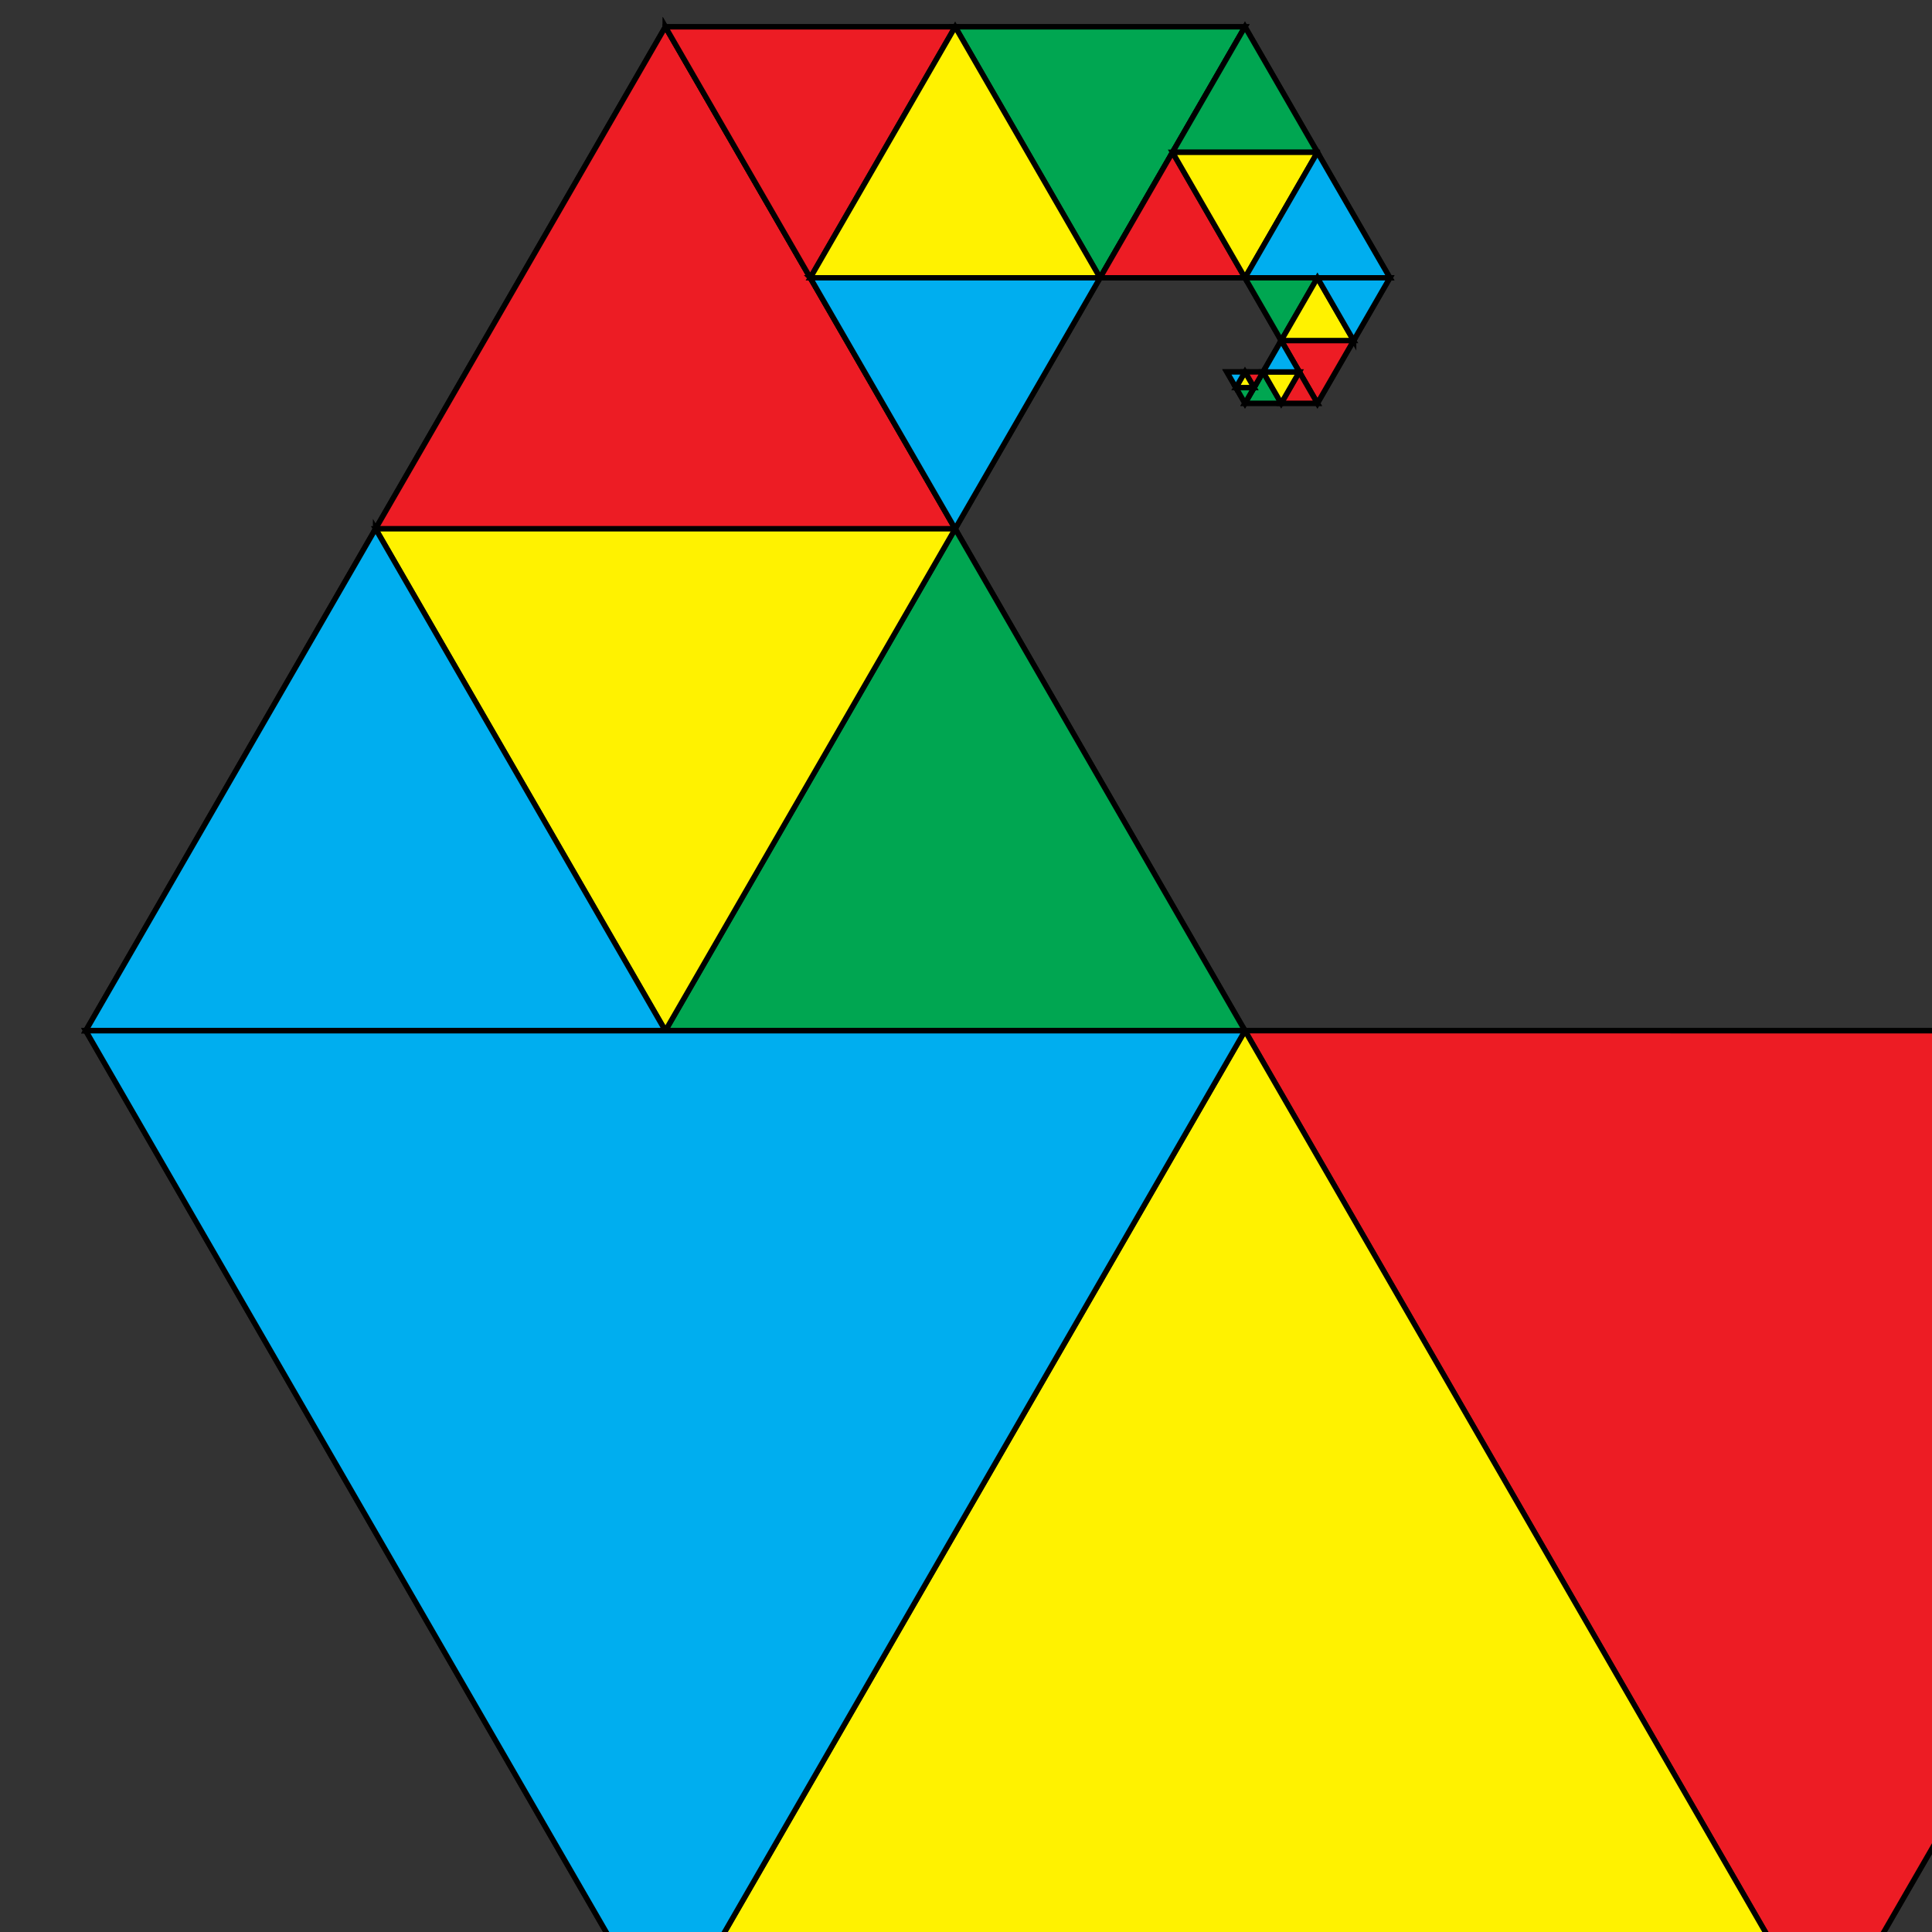 <?xml version="1.0" encoding="utf-8"?>
<!-- Generator: Adobe Illustrator 15.1.0, SVG Export Plug-In . SVG Version: 6.00 Build 0)  -->
<!DOCTYPE svg PUBLIC "-//W3C//DTD SVG 1.1//EN" "http://www.w3.org/Graphics/SVG/1.1/DTD/svg11.dtd">
<svg version="1.1" id="Layer_1" xmlns="http://www.w3.org/2000/svg" xmlns:xlink="http://www.w3.org/1999/xlink" x="0px" y="0px"
	 width="360px" height="360px" viewBox="0 0 360 360" enable-background="new 0 0 360 360" xml:space="preserve">
<rect x="0" y="0" width="360" height="360" fill="#333333" stroke="none"/>
<polygon fill="#FFFFFF" stroke="#000000" stroke-miterlimit="10" points="123.982,5.001 15.982,192.062 231.982,192.062 123.982,5 
	"/>
<polygon fill="#ED1C24" stroke="#000000" stroke-miterlimit="10" points="123.982,5.001 69.982,98.531 177.982,98.531 123.982,5 "/>
<polygon fill="#00A651" stroke="#000000" stroke-miterlimit="10" points="177.982,98.533 123.982,192.062 231.982,192.062 
	177.982,98.532 "/>
<polygon fill="#FFF200" stroke="#000000" stroke-miterlimit="10" points="123.982,192.06 69.982,98.531 177.982,98.531 
	123.982,192.062 "/>
<polygon fill="#00AEEF" stroke="#000000" stroke-miterlimit="10" points="69.982,98.533 15.982,192.062 123.982,192.062 
	69.982,98.532 "/>
<polygon fill="#FFFFFF" stroke="#000000" stroke-miterlimit="10" points="447.984,192.062 15.984,192.062 231.984,566.185 
	447.985,192.061 "/>
<polygon fill="#ED1C24" stroke="#000000" stroke-miterlimit="10" points="447.984,192.062 231.985,192.061 339.985,379.122 
	447.985,192.061 "/>
<polygon fill="#00A651" stroke="#000000" stroke-miterlimit="10" points="339.982,379.124 123.984,379.122 231.984,566.185 
	339.984,379.123 "/>
<polygon fill="#FFF200" stroke="#000000" stroke-miterlimit="10" points="123.987,379.12 231.985,192.06 339.985,379.122 
	123.984,379.122 "/>
<polygon fill="#00AEEF" stroke="#000000" stroke-miterlimit="10" points="231.982,192.062 15.984,192.062 123.984,379.122 
	231.984,192.062 "/>
<polygon fill="#FFFFFF" stroke="#000000" stroke-miterlimit="10" points="123.982,5.001 177.982,98.531 231.982,5 123.982,5 "/>
<polygon fill="#ED1C24" stroke="#000000" stroke-miterlimit="10" points="123.982,5.001 150.982,51.766 177.982,5 123.982,5 "/>
<polygon fill="#00A651" stroke="#000000" stroke-miterlimit="10" points="177.983,5.001 204.982,51.766 231.982,5 177.982,5 "/>
<polygon fill="#FFF200" stroke="#000000" stroke-miterlimit="10" points="204.98,51.767 150.982,51.766 177.982,5 204.982,51.767 
	"/>
<polygon fill="#00AEEF" stroke="#000000" stroke-miterlimit="10" points="150.983,51.767 177.982,98.531 204.982,51.766 
	150.982,51.766 "/>
<polygon fill="#FFFFFF" stroke="#000000" stroke-miterlimit="10" points="204.982,51.766 258.982,51.766 231.982,5 204.982,51.766 
	"/>
<polygon fill="#ED1C24" stroke="#000000" stroke-miterlimit="10" points="204.982,51.766 231.982,51.766 218.482,28.383 
	204.982,51.766 "/>
<polygon fill="#00A651" stroke="#000000" stroke-miterlimit="10" points="218.482,28.383 245.482,28.383 231.982,5 218.482,28.383 
	"/>
<polygon fill="#FFF200" stroke="#000000" stroke-miterlimit="10" points="245.482,28.384 231.982,51.766 218.482,28.383 
	245.482,28.383 "/>
<polygon fill="#00AEEF" stroke="#000000" stroke-miterlimit="10" points="231.982,51.766 258.982,51.766 245.482,28.383 
	231.982,51.766 "/>
<polygon fill="#FFFFFF" stroke="#000000" stroke-miterlimit="10" points="245.482,75.149 258.982,51.766 231.982,51.766 
	245.482,75.149 "/>
<polygon fill="#ED1C24" stroke="#000000" stroke-miterlimit="10" points="245.482,75.149 252.232,63.458 238.732,63.458 
	245.482,75.149 "/>
<polygon fill="#00A651" stroke="#000000" stroke-miterlimit="10" points="238.732,63.457 245.482,51.766 231.982,51.766 
	238.732,63.458 "/>
<polygon fill="#FFF200" stroke="#000000" stroke-miterlimit="10" points="245.482,51.766 252.232,63.458 238.732,63.458 
	245.482,51.766 "/>
<polygon fill="#00AEEF" stroke="#000000" stroke-miterlimit="10" points="252.232,63.457 258.982,51.766 245.482,51.766 
	252.232,63.458 "/>
<polygon fill="#FFFFFF" stroke="#000000" stroke-miterlimit="10" points="245.482,75.149 238.732,63.458 231.982,75.148 
	245.482,75.149 "/>
<polygon fill="#ED1C24" stroke="#000000" stroke-miterlimit="10" points="245.482,75.149 242.107,69.303 238.732,75.149 
	245.482,75.149 "/>
<polygon fill="#00A651" stroke="#000000" stroke-miterlimit="10" points="238.732,75.148 235.357,69.303 231.982,75.148 
	238.732,75.149 "/>
<polygon fill="#FFF200" stroke="#000000" stroke-miterlimit="10" points="235.357,69.303 242.107,69.303 238.732,75.149 
	235.357,69.303 "/>
<polygon fill="#00AEEF" stroke="#000000" stroke-miterlimit="10" points="242.107,69.303 238.732,63.458 235.357,69.303 
	242.107,69.303 "/>
<polygon fill="#FFFFFF" stroke="#000000" stroke-miterlimit="10" points="235.357,69.303 228.607,69.303 231.982,75.148 
	235.357,69.303 "/>
<polygon fill="#ED1C24" stroke="#000000" stroke-miterlimit="10" points="235.357,69.303 231.982,69.303 233.67,72.226 
	235.357,69.303 "/>
<polygon fill="#00A651" stroke="#000000" stroke-miterlimit="10" points="233.67,72.226 230.295,72.226 231.982,75.148 
	233.67,72.226 "/>
<polygon fill="#FFF200" stroke="#000000" stroke-miterlimit="10" points="230.295,72.226 231.982,69.303 233.67,72.226 
	230.295,72.226 "/>
<polygon fill="#00AEEF" stroke="#000000" stroke-miterlimit="10" points="231.982,69.303 228.607,69.303 230.295,72.226 
	231.982,69.303 "/>
</svg>
